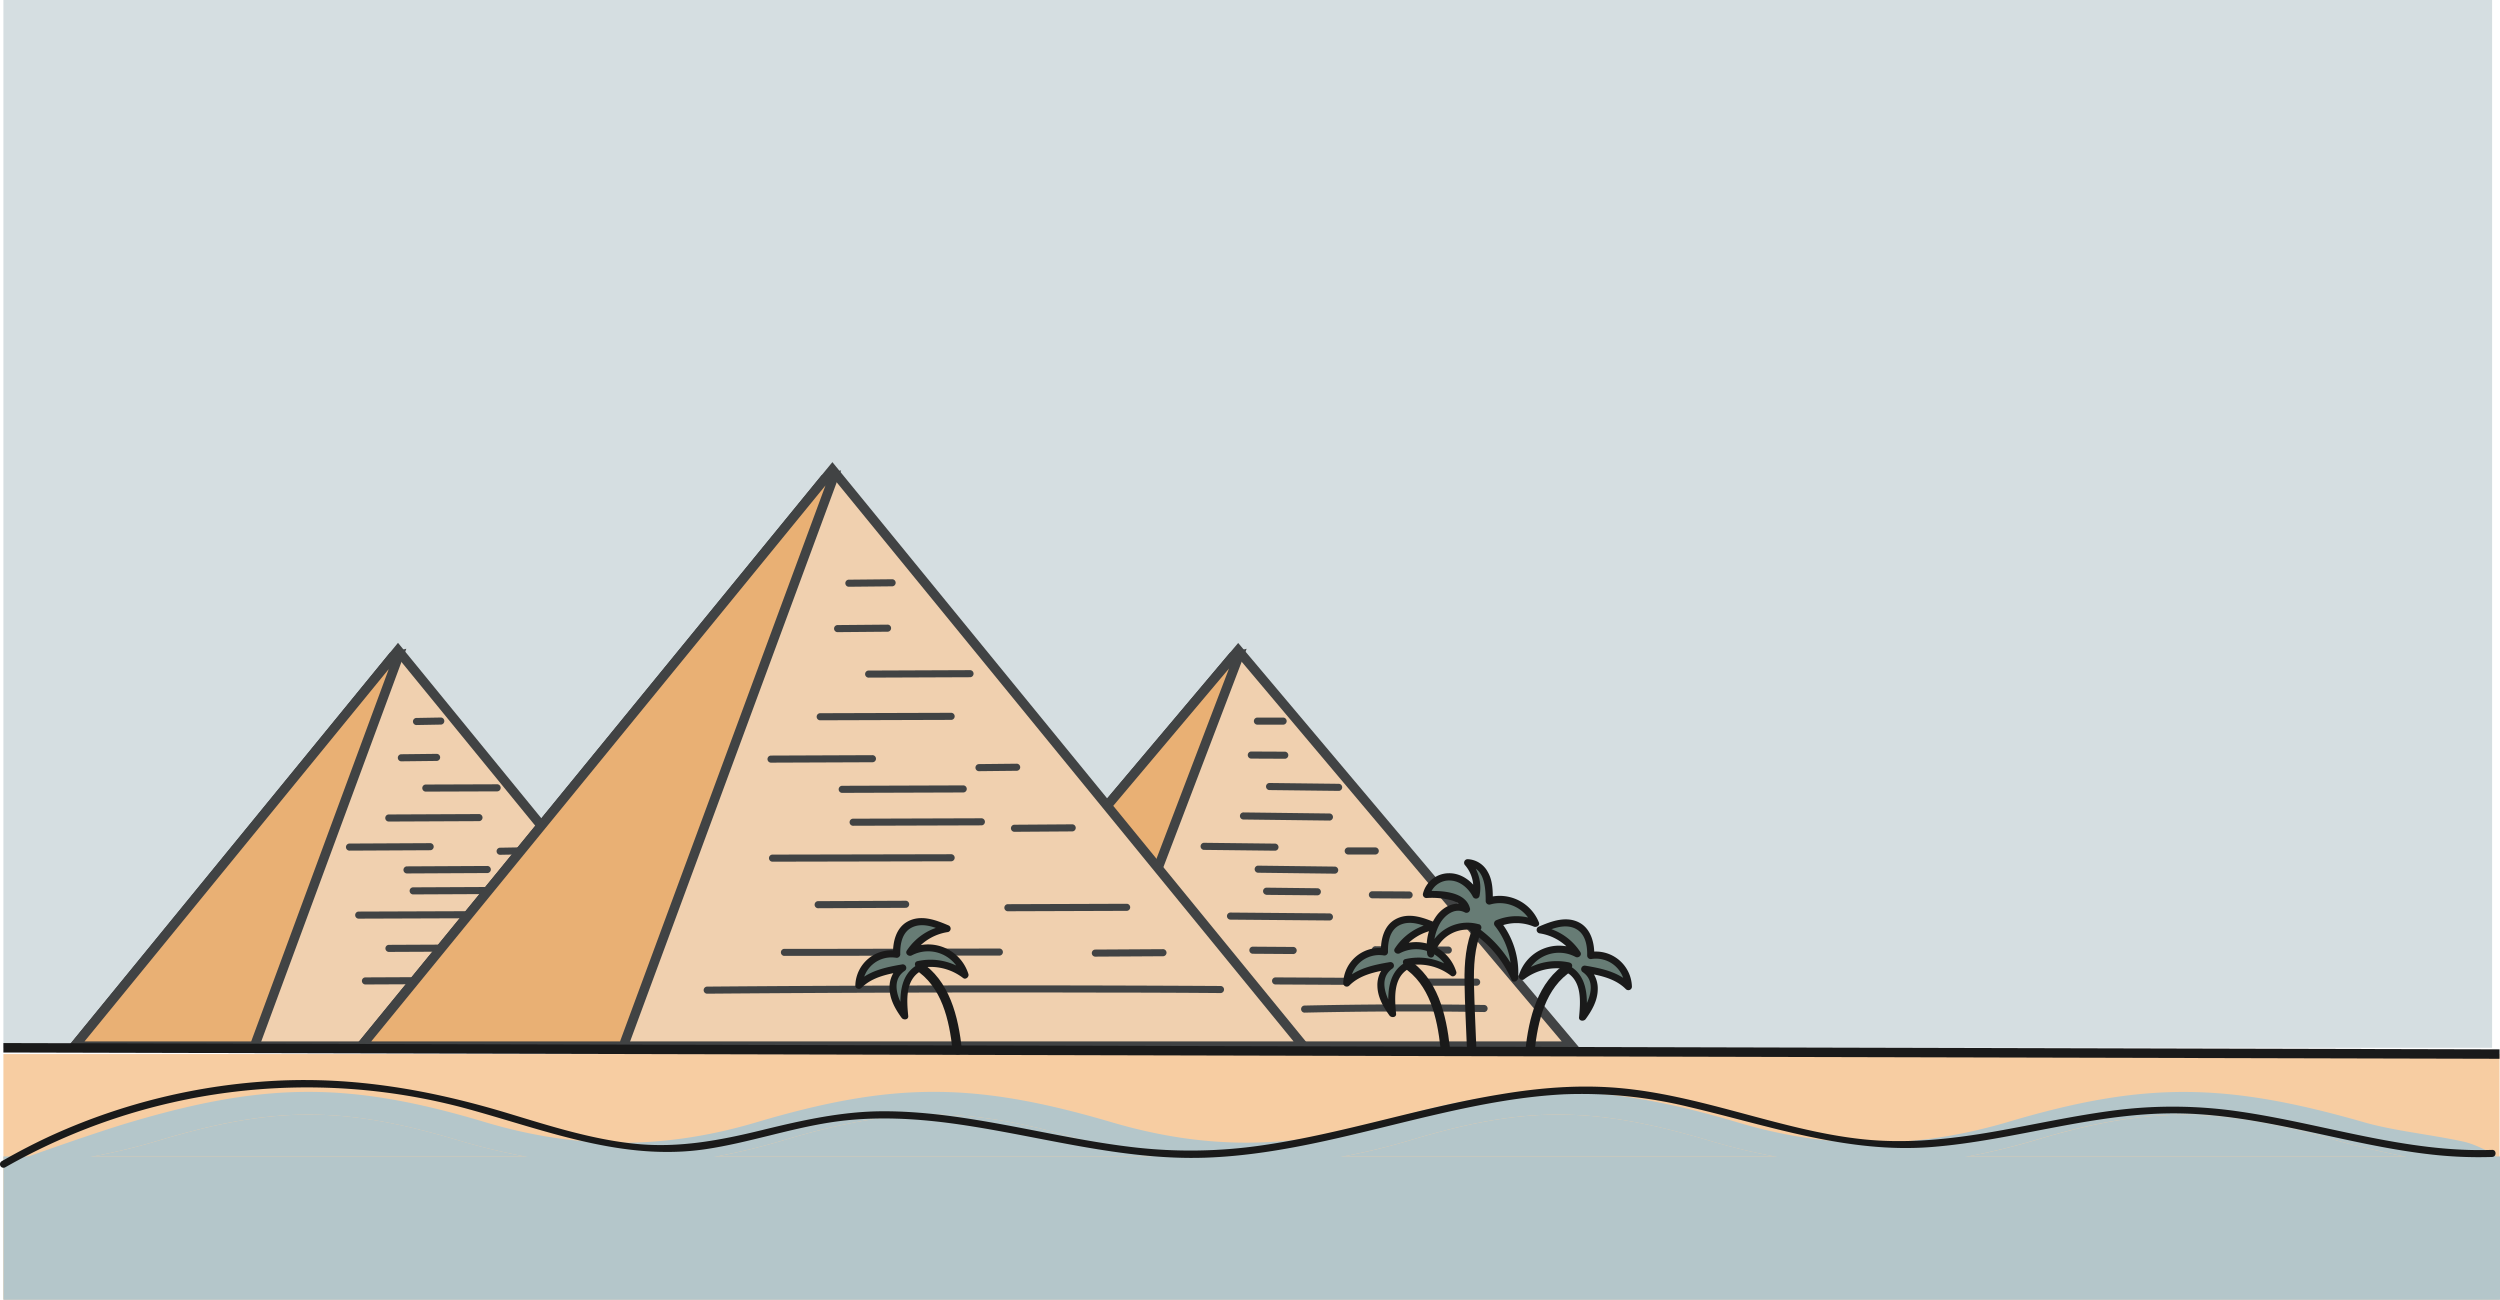 <svg xmlns="http://www.w3.org/2000/svg" viewBox="0 0 794.23 412.94"><defs><style>.cls-1{fill:#d5dee1;}.cls-2{opacity:0.79;}.cls-3,.cls-6{fill:#f7cda2;}.cls-3,.cls-5,.cls-8{stroke:#1a1a1a;stroke-miterlimit:10;stroke-width:3px;}.cls-4{fill:#1a1a1a;}.cls-5{fill:#efa457;}.cls-7{fill:#b4c6ca;}.cls-8{fill:none;}.cls-9{fill:#677c75;}</style></defs><title>bouwpiramides</title><g id="Laag_2" data-name="Laag 2"><g id="Laag_1-2" data-name="Laag 1"><rect class="cls-1" x="1.08" width="790.64" height="332.87"/><g class="cls-2"><polygon class="cls-3" points="287.36 332.34 499.37 332.34 393.36 206.59 391.59 208.69 287.36 332.34"/><path class="cls-4" d="M100.31,321.75l28-.13a1.13,1.13,0,0,0,0-2.25l-28,.13a1.13,1.13,0,0,0,0,2.25Z"/><polygon class="cls-5" points="287.36 332.34 346.32 332.34 393.64 208.21 391.59 208.69 287.36 332.34"/><polygon class="cls-3" points="23.69 332.34 229.19 332.34 126.44 206.59 124.72 208.69 23.69 332.34"/><polygon class="cls-3" points="114.78 332.34 414.11 332.34 264.44 149.18 261.93 152.24 114.78 332.34"/><polygon class="cls-5" points="23.69 332.34 80.85 332.34 126.71 208.21 124.72 208.69 23.69 332.34"/><path class="cls-4" d="M414.37,321.71q28.59-.65,57.21-.19a1.13,1.13,0,0,0,0-2.25q-28.6-.45-57.21.19a1.13,1.13,0,0,0,0,2.25Z"/><path class="cls-4" d="M453.58,313.15h15.64a1.13,1.13,0,0,0,0-2.25H453.58a1.13,1.13,0,0,0,0,2.25Z"/><path class="cls-4" d="M436.86,302.86l23.36.1a1.13,1.13,0,0,0,0-2.25l-23.36-.1a1.13,1.13,0,0,0,0,2.25Z"/><path class="cls-4" d="M405.14,312.76l23.08.12a1.13,1.13,0,0,0,0-2.25l-23.08-.12a1.13,1.13,0,0,0,0,2.25Z"/><path class="cls-4" d="M397.93,303l13,.09a1.13,1.13,0,0,0,0-2.25l-13-.09a1.13,1.13,0,0,0,0,2.25Z"/><path class="cls-4" d="M390.82,292.16l31.63.27a1.13,1.13,0,0,0,0-2.25l-31.63-.27a1.13,1.13,0,0,0,0,2.25Z"/><path class="cls-4" d="M435.9,285.39l11.87.07a1.13,1.13,0,0,0,0-2.25l-11.87-.07a1.13,1.13,0,0,0,0,2.25Z"/><path class="cls-4" d="M428.22,271.47l8.79,0a1.13,1.13,0,0,0,0-2.25l-8.79,0a1.13,1.13,0,0,0,0,2.25Z"/><path class="cls-4" d="M402.29,284.29l16.32.15a1.13,1.13,0,0,0,0-2.25L402.29,282a1.13,1.13,0,0,0,0,2.25Z"/><path class="cls-4" d="M399.62,277.26l24.5.3a1.13,1.13,0,0,0,0-2.25l-24.5-.3a1.13,1.13,0,0,0,0,2.25Z"/><path class="cls-4" d="M394.94,260.35l27.51.34a1.13,1.13,0,0,0,0-2.25l-27.51-.34a1.13,1.13,0,0,0,0,2.25Z"/><path class="cls-4" d="M382.44,270l22.71.26a1.13,1.13,0,0,0,0-2.25l-22.71-.26a1.13,1.13,0,0,0,0,2.25Z"/><path class="cls-4" d="M403.23,251l22.15.26a1.13,1.13,0,0,0,0-2.25l-22.15-.26a1.13,1.13,0,0,0,0,2.25Z"/><path class="cls-4" d="M397.43,241l10.83.05a1.13,1.13,0,0,0,0-2.25l-10.83-.05a1.13,1.13,0,0,0,0,2.25Z"/><path class="cls-4" d="M399.37,230.22h8.37a1.13,1.13,0,0,0,0-2.25h-8.37a1.13,1.13,0,0,0,0,2.25Z"/><path class="cls-4" d="M224.57,315.69q31.82-.26,63.65-.35t63.67,0q18,0,35.95.15a1.13,1.13,0,0,0,0-2.25q-31.83-.18-63.66-.19t-63.67.15q-18,.09-35.94.24a1.13,1.13,0,0,0,0,2.25Z"/><path class="cls-4" d="M249.11,303.68l53.23-.09,15.25,0a1.13,1.13,0,0,0,0-2.25l-53.24.1-15.24,0a1.13,1.13,0,0,0,0,2.25Z"/><path class="cls-4" d="M347.88,303.92l21.69-.13a1.13,1.13,0,0,0,0-2.25l-21.69.13a1.13,1.13,0,0,0,0,2.25Z"/><path class="cls-4" d="M259.82,288.54l28-.13a1.13,1.13,0,0,0,0-2.25l-28,.13a1.13,1.13,0,0,0,0,2.25Z"/><path class="cls-4" d="M320.1,289.5l37.93-.13a1.13,1.13,0,0,0,0-2.25l-37.93.13a1.13,1.13,0,0,0,0,2.25Z"/><path class="cls-4" d="M245.32,273.75l56.95-.12a1.13,1.13,0,0,0,0-2.25l-56.95.12a1.13,1.13,0,0,0,0,2.25Z"/><path class="cls-4" d="M270.93,262.34l40.95-.13a1.13,1.13,0,0,0,0-2.25l-40.95.13a1.13,1.13,0,0,0,0,2.25Z"/><path class="cls-4" d="M322.19,264.26l18.54-.13a1.13,1.13,0,0,0,0-2.25l-18.54.13a1.13,1.13,0,0,0,0,2.25Z"/><path class="cls-4" d="M310.92,245l12.17-.13a1.13,1.13,0,0,0,0-2.25l-12.17.13a1.13,1.13,0,0,0,0,2.25Z"/><path class="cls-4" d="M267.46,251.89l38.65-.13a1.13,1.13,0,0,0,0-2.25l-38.65.13a1.13,1.13,0,0,0,0,2.25Z"/><path class="cls-4" d="M244.85,242.29l32.42-.13a1.13,1.13,0,0,0,0-2.25l-32.42.13a1.13,1.13,0,0,0,0,2.25Z"/><path class="cls-4" d="M260.47,228.83l41.8-.13a1.13,1.13,0,0,0,0-2.25l-41.8.13a1.13,1.13,0,0,0,0,2.25Z"/><path class="cls-4" d="M275.86,215.28l32.41-.13a1.13,1.13,0,0,0,0-2.25l-32.41.13a1.13,1.13,0,0,0,0,2.25Z"/><path class="cls-4" d="M266,200.83l16.07-.14a1.13,1.13,0,0,0,0-2.25l-16.07.14a1.13,1.13,0,0,0,0,2.25Z"/><path class="cls-4" d="M269.58,186.41l13.94-.14a1.13,1.13,0,0,0,0-2.25l-13.94.14a1.13,1.13,0,0,0,0,2.25Z"/><path class="cls-4" d="M116,312.76l28-.13a1.13,1.13,0,0,0,0-2.25l-28,.13a1.13,1.13,0,0,0,0,2.25Z"/><path class="cls-4" d="M123.47,302.42l28-.13a1.13,1.13,0,0,0,0-2.25l-28,.13a1.13,1.13,0,0,0,0,2.25Z"/><path class="cls-4" d="M113.86,291.85l36.49-.13a1.13,1.13,0,0,0,0-2.25l-36.49.13a1.13,1.13,0,0,0,0,2.25Z"/><path class="cls-4" d="M131.16,284.15l28-.13a1.13,1.13,0,0,0,0-2.25l-28,.13a1.13,1.13,0,0,0,0,2.25Z"/><path class="cls-4" d="M129.2,277.49l25.71-.13a1.13,1.13,0,0,0,0-2.25l-25.71.13a1.13,1.13,0,0,0,0,2.25Z"/><path class="cls-4" d="M110.93,270.24l25.83-.13a1.13,1.13,0,0,0,0-2.25l-25.83.13a1.13,1.13,0,0,0,0,2.25Z"/><path class="cls-4" d="M123.42,261l28.85-.13a1.13,1.13,0,0,0,0-2.25l-28.85.13a1.13,1.13,0,0,0,0,2.25Z"/><path class="cls-4" d="M159,271.56l7.7-.14a1.13,1.13,0,0,0,0-2.25l-7.7.14a1.13,1.13,0,1,0,0,2.25Z"/><path class="cls-4" d="M132.22,230.34l7.7-.14a1.13,1.13,0,1,0,0-2.25l-7.7.14a1.13,1.13,0,0,0,0,2.25Z"/><path class="cls-4" d="M127.41,241.87l11.4-.13a1.13,1.13,0,0,0,0-2.25l-11.4.13a1.13,1.13,0,0,0,0,2.25Z"/><path class="cls-4" d="M135.18,251.49l22.86-.08a1.13,1.13,0,0,0,0-2.25l-22.86.08a1.13,1.13,0,0,0,0,2.25Z"/><polygon class="cls-5" points="114.78 332.34 198.03 332.34 264.84 151.54 261.93 152.24 114.78 332.34"/></g><rect class="cls-6" x="1.08" y="334.87" width="793" height="78"/><path class="cls-7" d="M793,367.41c-3.59,1.11-7.34,2.25-12.08,3.7-5.92-1.33-11.62-2.53-17.11-3.7-7.81-1.66-15.17-3.29-22-5.26-36.34-10.53-59.11-10.74-94.46-.18a216.87,216.87,0,0,1-22.24,5.44,162.15,162.15,0,0,1-61.32,0,206.73,206.73,0,0,1-21.09-5.14c-36.58-10.84-58.39-10.89-94.09-.21a209.55,209.55,0,0,1-21.93,5.35,162.67,162.67,0,0,1-61.34,0,204.61,204.61,0,0,1-21.4-5.23c-35.86-10.72-58.74-10.76-94.32-.14a211.63,211.63,0,0,1-22,5.37,160.61,160.61,0,0,1-60.87,0,212,212,0,0,1-21.66-5.29c-36-10.71-58.25-10.69-94.15.05a202.89,202.89,0,0,1-21.44,5.24,168.75,168.75,0,0,1-28.45,2.86s26.44-9.63,40.34-13.75c43.36-12.84,69.88-12.86,112.8,0,29.14,8.71,56.93,8.72,86.2,0,43.41-12.86,69.05-12.86,112.76,0,29.58,8.71,56.51,8.66,86-.17,42.4-12.7,69.72-12.63,112.87.22,29,8.67,56.4,8.61,86.12-.19,43-12.76,68.63-12.56,112.92.16,9.47,2.73,21.28,3.89,31.59,6.15C787.1,363.66,793.44,367.29,793,367.41Z"/><path class="cls-7" d="M166.78,367.4H29.53A203.39,203.39,0,0,0,51,362.17c35.89-10.74,58.14-10.77,94.14-.05A212.73,212.73,0,0,0,166.78,367.4Z"/><path class="cls-7" d="M365.37,367.4H227.66a210.34,210.34,0,0,0,22-5.37c35.58-10.61,58.45-10.58,94.31.15A204.34,204.34,0,0,0,365.37,367.4Z"/><path class="cls-7" d="M563.84,367.4H426.73a208.27,208.27,0,0,0,21.93-5.35c35.69-10.67,57.5-10.62,94.08.22A208.16,208.16,0,0,0,563.84,367.4Z"/><path class="cls-7" d="M763.83,367.4H625.14A213.72,213.72,0,0,0,647.39,362c35.35-10.57,58.13-10.35,94.45.17C748.66,364.11,756,365.75,763.83,367.4Z"/><rect class="cls-7" x="1.08" y="367.41" width="793.15" height="45.53"/><line class="cls-8" x1="1.08" y1="332.87" x2="794.08" y2="334.87"/><path class="cls-4" d="M1.68,370.84A193.82,193.82,0,0,1,148.8,352.36c24.89,6.85,49.26,16.64,75.54,12.7,13.29-2,26.07-6.38,39.34-8.46,13.81-2.16,27.81-1.33,41.58.7,25.82,3.8,51.26,11.36,77.58,10.49,25.66-.86,50.4-8.5,75.27-14.14,12.78-2.9,25.73-5.34,38.86-6a143.53,143.53,0,0,1,39.54,4c25.62,6,50.27,14.83,77,12.76s52.79-11.35,79.88-10.67c26.6.67,52,9.91,78.28,12.95a133.14,133.14,0,0,0,20.06.87c1.45-.05,1.45-2.3,0-2.25-27.33.94-53.37-8.27-80.14-12.16a145.25,145.25,0,0,0-39.35-.45c-13,1.64-25.8,4.54-38.71,6.8-13.8,2.41-27.74,3.91-41.73,2.43-13.64-1.44-26.9-5.22-40.11-8.74-12.28-3.28-24.66-6.43-37.36-7.54s-25.2-.08-37.62,2c-25.64,4.18-50.4,12.61-76.13,16.27a156.85,156.85,0,0,1-40.61.54c-13.63-1.59-27-4.55-40.53-7.05-12.82-2.37-25.81-4.39-38.88-4.37s-25.8,2.88-38.54,6c-13.28,3.25-26.44,5.74-40.16,4.34-13.87-1.4-27.25-5.7-40.54-9.72-24.22-7.32-48.52-11.64-73.91-10.3a196.54,196.54,0,0,0-70.11,16.94C11.57,362.89,6,365.78.55,368.9a1.12,1.12,0,0,0,1.13,1.94Z"/><path class="cls-4" d="M487.53,334c1-9.45,3.34-20.22,12-25.67,1.63-1,.13-3.62-1.51-2.59-9.65,6.08-12.31,17.67-13.48,28.26-.22,1.92,2.79,1.9,3,0Z"/><path class="cls-9" d="M498.37,306.88a17.73,17.73,0,0,0-14.75,3.29A12.07,12.07,0,0,1,501.09,303a17,17,0,0,0-11.8-7.59,25.69,25.69,0,0,1,6.29-2.09,8.8,8.8,0,0,1,6.37,1.23c2.72,1.94,3.53,5.65,3.4,9a10.21,10.21,0,0,1,12,9.89c-3.52-3.67-8.9-4.72-13.91-5.58,2.39,1.59,3.35,4.76,3,7.6a17.47,17.47,0,0,1-3.6,7.71,29.11,29.11,0,0,0,0-8.44,9.82,9.82,0,0,0-4.53-6.84"/><path class="cls-4" d="M498.67,305.79a19.05,19.05,0,0,0-15.62,3.41l1.65,1.27A11.1,11.1,0,0,1,500.53,304c.94.51,2.18-.55,1.53-1.54a18.25,18.25,0,0,0-12.47-8.1l.26,2.05c3.28-1.41,7.42-3.16,10.87-1.27,3,1.62,3.59,5.35,3.51,8.43a1.14,1.14,0,0,0,1.42,1.09,9.19,9.19,0,0,1,10.55,8.8l1.92-.8c-3.81-3.86-9.24-5-14.4-5.86a1.13,1.13,0,0,0-.86,2.06c4.88,3.44,1.6,10.1-1.06,13.76l2.1.57c.55-5.79.64-12.93-5.11-16.25a1.13,1.13,0,0,0-1.14,1.94c5,2.87,4.46,9.42,4,14.31-.12,1.23,1.52,1.37,2.1.57,2-2.74,3.78-5.88,3.84-9.36a8.84,8.84,0,0,0-3.6-7.49l-.87,2.06c4.75.81,9.89,1.72,13.41,5.28a1.13,1.13,0,0,0,1.92-.79,11.48,11.48,0,0,0-13.4-11l1.43,1.08c.11-3.88-1-8.36-4.62-10.37-4.26-2.34-9.06-.48-13.14,1.27a1.14,1.14,0,0,0,.27,2.06,16.12,16.12,0,0,1,11.13,7.07l1.54-1.54a13.38,13.38,0,0,0-19.13,7.83c-.27.86.85,1.88,1.65,1.27A16.93,16.93,0,0,1,498.07,308c1.42.31,2-1.86.6-2.17Z"/><path class="cls-4" d="M460.63,332.87c-1.18-10.59-3.83-22.18-13.49-28.26-1.64-1-3.14,1.56-1.51,2.59,8.65,5.45,10.95,16.22,12,25.67.21,1.9,3.21,1.92,3,0Z"/><path class="cls-9" d="M446.78,305.74A17.79,17.79,0,0,1,461.54,309a12.09,12.09,0,0,0-17.48-7.15,17,17,0,0,1,11.81-7.59,25.91,25.91,0,0,0-6.3-2.09,8.7,8.7,0,0,0-6.37,1.23c-2.72,1.94-3.53,5.65-3.4,9a10.21,10.21,0,0,0-12,9.88c3.52-3.67,8.9-4.71,13.91-5.57-2.39,1.58-3.35,4.76-3,7.6a17.38,17.38,0,0,0,3.61,7.71,28.76,28.76,0,0,1,0-8.44,9.82,9.82,0,0,1,4.53-6.84"/><path class="cls-4" d="M447.08,306.82A16.9,16.9,0,0,1,461,310c.79.61,1.92-.4,1.65-1.27a13.38,13.38,0,0,0-19.13-7.83l1.54,1.54a16.16,16.16,0,0,1,11.13-7.08,1.13,1.13,0,0,0,.27-2.05c-4.08-1.76-8.87-3.61-13.13-1.27-3.68,2-4.73,6.49-4.62,10.37l1.42-1.09a11.5,11.5,0,0,0-13.4,11,1.13,1.13,0,0,0,1.92.8c3.52-3.56,8.67-4.47,13.41-5.28l-.87-2.06a8.8,8.8,0,0,0-3.6,7.49c.07,3.48,1.85,6.61,3.84,9.35.59.8,2.22.67,2.1-.56-.46-4.89-1-11.44,4-14.31a1.12,1.12,0,0,0-1.13-1.94c-5.76,3.32-5.67,10.46-5.12,16.25l2.1-.57c-2.66-3.66-5.94-10.32-1.05-13.77a1.13,1.13,0,0,0-.87-2.05c-5.16.88-10.58,2-14.4,5.86l1.92.79a9.2,9.2,0,0,1,10.55-8.8,1.14,1.14,0,0,0,1.43-1.08c-.09-3.06.53-6.83,3.5-8.43,3.48-1.87,7.57-.15,10.87,1.27l.27-2.06a18.29,18.29,0,0,0-12.48,8.11c-.65,1,.6,2,1.54,1.54a11.1,11.1,0,0,1,15.82,6.48l1.65-1.27a19.09,19.09,0,0,0-15.62-3.4c-1.42.31-.82,2.48.6,2.17Z"/><path class="cls-4" d="M469,332.34c-.25-6.45-.58-12.9-.72-19.35-.13-5.89.09-12,2.48-17.49.77-1.75-1.82-3.28-2.59-1.51-2.5,5.73-3,11.92-2.9,18.11.09,6.75.47,13.5.73,20.24.08,1.92,3.08,1.93,3,0Z"/><path class="cls-9" d="M469.51,294.72a11.9,11.9,0,0,0-15,8.42,16.16,16.16,0,0,1,1.53-9.55,10.28,10.28,0,0,1,4-4.51,6.06,6.06,0,0,1,5.85-.19c-.5-2.5-3.33-3.73-5.83-4.21a27.84,27.84,0,0,0-6.94-.45c.61-3.41,4.22-5.83,7.69-5.62a10.19,10.19,0,0,1,8.1,5.77,11.79,11.79,0,0,0-2.7-10.24c2.61-.07,4.89,2,5.89,4.4s1,5.09,1,7.7a12.24,12.24,0,0,1,14.7,7.18,15.1,15.1,0,0,0-12.06-.05,24.87,24.87,0,0,1,5.41,17.37A35.74,35.74,0,0,0,467.82,295"/><path class="cls-4" d="M469.81,293.63a13.21,13.21,0,0,0-16.34,9.21l2.21.3a15.25,15.25,0,0,1,1.83-9.83c1.55-2.64,4.7-5.08,7.84-3.45a1.14,1.14,0,0,0,1.65-1.27c-1.34-5.48-9.43-5.71-13.85-5.48l1.09,1.42a6.3,6.3,0,0,1,6.42-4.8c3.23.11,5.88,2.48,7.3,5.22a1.14,1.14,0,0,0,2.06-.27,13.18,13.18,0,0,0-3-11.34l-.8,1.92c5.45.05,5.78,7.07,5.77,11a1.14,1.14,0,0,0,1.42,1.09,11.14,11.14,0,0,1,13.32,6.39l1.65-1.28a16.49,16.49,0,0,0-12.93-.15,1.15,1.15,0,0,0-.5,1.88,23.93,23.93,0,0,1,5.08,16.57l2.1-.57A37.12,37.12,0,0,0,468.39,294c-1.22-.8-2.35,1.15-1.14,1.94a35,35,0,0,1,12.95,15.35c.49,1.11,2,.42,2.1-.57a26.2,26.2,0,0,0-5.74-18.16l-.49,1.88a14.32,14.32,0,0,1,11.2-.07c.78.33,2-.24,1.65-1.27a13.43,13.43,0,0,0-16.09-8l1.43,1.08c0-3.11,0-6.46-1.64-9.23a7.63,7.63,0,0,0-6.38-4,1.14,1.14,0,0,0-.8,1.92,10.76,10.76,0,0,1,2.41,9.15l2.06-.27c-1.84-3.53-5.47-6.39-9.6-6.33a8.54,8.54,0,0,0-8.24,6.46,1.14,1.14,0,0,0,1.08,1.42,25,25,0,0,1,7.47.59c1.77.45,3.74,1.3,4.21,3.24l1.65-1.27c-3.69-1.92-7.71-.13-10.06,3a16.81,16.81,0,0,0-3,12.24c.15,1.18,1.84,1.63,2.21.3a10.93,10.93,0,0,1,13.58-7.64,1.12,1.12,0,0,0,.59-2.17Z"/><path class="cls-4" d="M305.62,333.61c-1.17-10.59-3.83-22.18-13.48-28.27-1.64-1-3.15,1.57-1.52,2.59,8.66,5.46,10.95,16.22,12,25.68.21,1.9,3.21,1.92,3,0Z"/><path class="cls-9" d="M291.77,306.47a17.79,17.79,0,0,1,14.76,3.29,12.09,12.09,0,0,0-17.48-7.15A17,17,0,0,1,300.86,295a25.86,25.86,0,0,0-6.29-2.1,8.74,8.74,0,0,0-6.37,1.24c-2.72,1.94-3.53,5.65-3.41,9a10.18,10.18,0,0,0-12,9.88c3.52-3.67,8.89-4.71,13.9-5.57-2.39,1.58-3.35,4.76-3,7.6a17.46,17.46,0,0,0,3.61,7.7,29.11,29.11,0,0,1,0-8.44,9.85,9.85,0,0,1,4.54-6.83"/><path class="cls-4" d="M292.07,307.56A16.92,16.92,0,0,1,306,310.73c.8.61,1.93-.39,1.66-1.27a13.38,13.38,0,0,0-19.13-7.82l1.53,1.53a16.14,16.14,0,0,1,11.14-7.07,1.13,1.13,0,0,0,.27-2.05c-4.08-1.76-8.88-3.61-13.14-1.28-3.67,2-4.73,6.49-4.62,10.38l1.42-1.09a11.49,11.49,0,0,0-13.4,11,1.14,1.14,0,0,0,1.92.8c3.53-3.57,8.67-4.47,13.41-5.29l-.86-2.05a8.8,8.8,0,0,0-3.6,7.49c.07,3.48,1.85,6.61,3.84,9.35.58.8,2.21.66,2.1-.57-.47-4.89-1-11.43,4-14.3a1.13,1.13,0,0,0-1.14-1.94c-5.75,3.32-5.66,10.46-5.11,16.24l2.09-.56c-2.66-3.67-5.93-10.32-1-13.77a1.13,1.13,0,0,0-.87-2.06c-5.15.89-10.58,2-14.4,5.87l1.92.79a9.2,9.2,0,0,1,10.56-8.8,1.14,1.14,0,0,0,1.42-1.08c-.09-3.07.53-6.84,3.51-8.43,3.47-1.87,7.57-.15,10.86,1.27l.27-2.06A18.3,18.3,0,0,0,288.08,302c-.64,1,.6,2,1.54,1.54a11.1,11.1,0,0,1,15.83,6.48l1.65-1.27a19.06,19.06,0,0,0-15.63-3.4c-1.41.31-.81,2.48.6,2.17Z"/></g></g></svg>